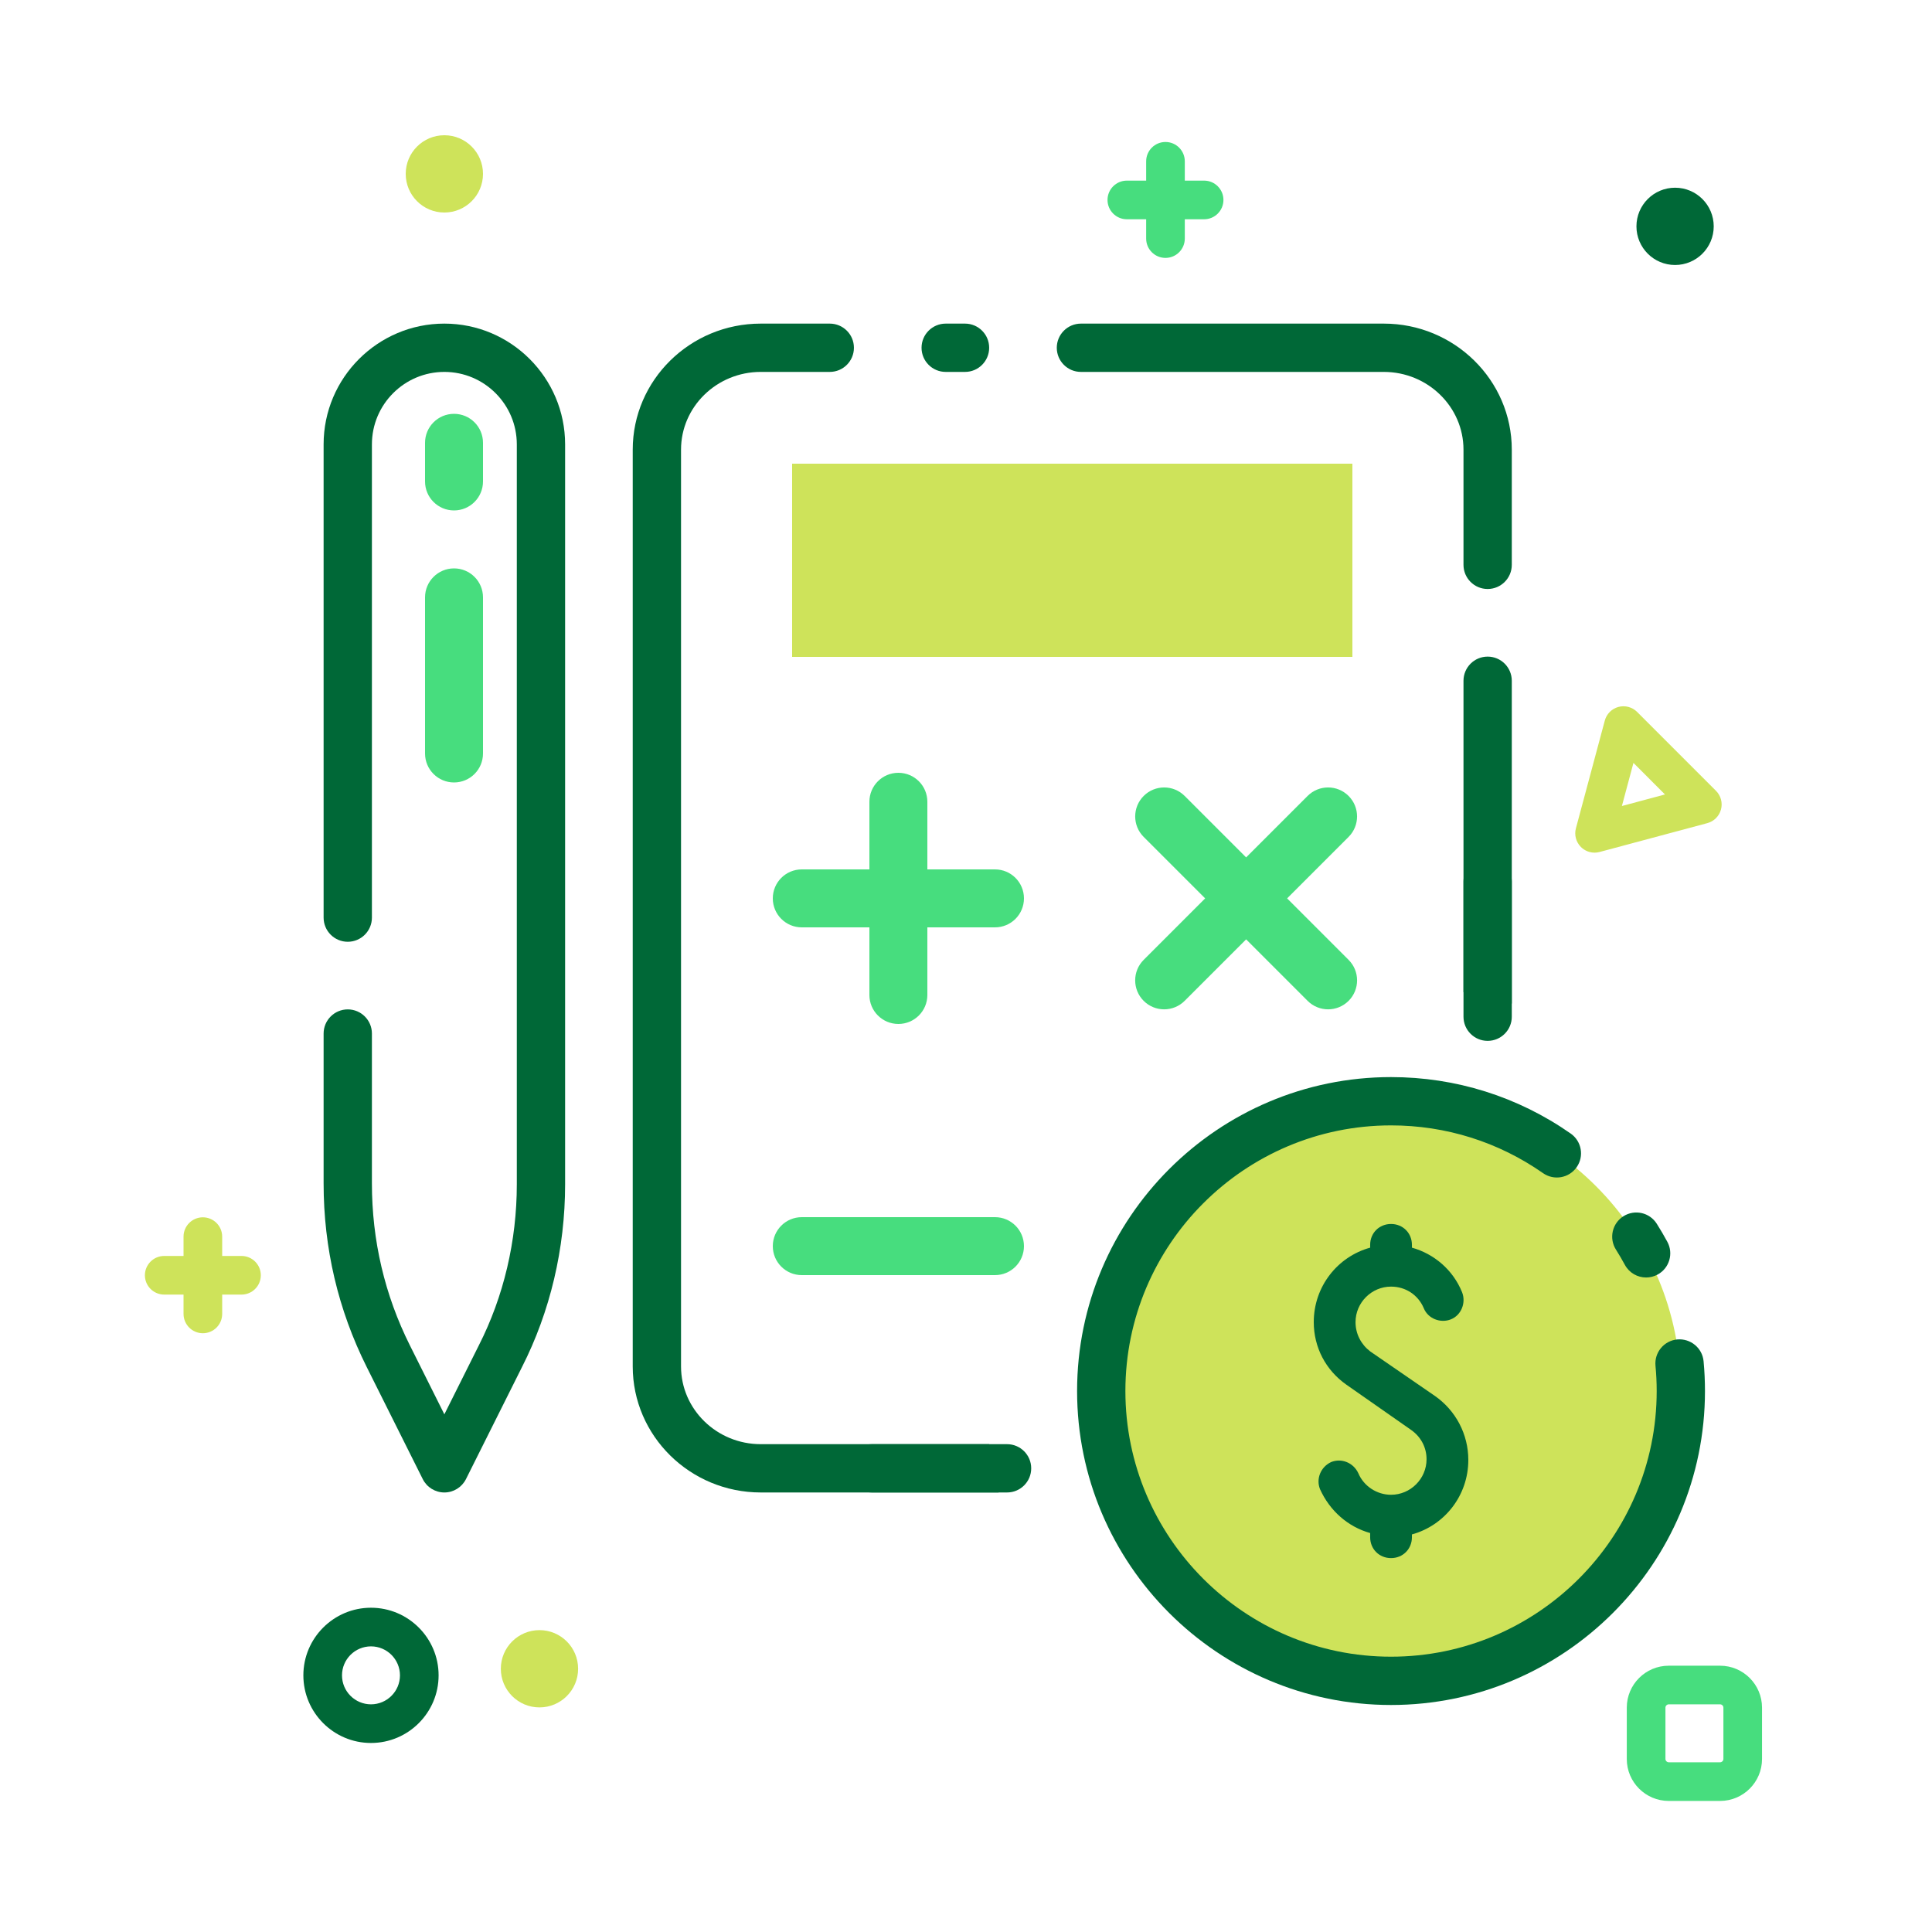 <?xml version="1.0" encoding="iso-8859-1"?>
<!-- Generator: Adobe Illustrator 18.0.0, SVG Export Plug-In . SVG Version: 6.00 Build 0)  -->
<!DOCTYPE svg PUBLIC "-//W3C//DTD SVG 1.1//EN" "http://www.w3.org/Graphics/SVG/1.1/DTD/svg11.dtd">
<svg version="1.1" id="Layer_2" xmlns="http://www.w3.org/2000/svg" xmlns:xlink="http://www.w3.org/1999/xlink" x="0px" y="0px"
	 width="100px" height="100px" viewBox="0 0 100 100" style="enable-background:new 0 0 100 100;" xml:space="preserve">
<path style="fill:#CEE35A;" d="M70,24H41v10h29V24z"/>
<g>
	<path style="fill:#006837;" d="M55.949,19.25h15.676c2.274,0,4.125,1.805,4.125,4.023v5.963c0,0.69,0.56,1.25,1.25,1.25
		s1.25-0.56,1.25-1.25v-5.963c0-3.597-2.972-6.523-6.625-6.523H55.949c-0.69,0-1.25,0.56-1.25,1.25S55.258,19.25,55.949,19.25z"/>
	<path style="fill:#006837;" d="M77,33.986c-0.69,0-1.25,0.56-1.25,1.25v16.117c0.85,0.154,1.689,0.34,2.5,0.593v-16.71
		C78.25,34.545,77.69,33.986,77,33.986z"/>
	<path style="fill:#006837;" d="M51.2,74.75H39.375c-2.274,0-4.125-1.805-4.125-4.023V23.273c0-2.218,1.851-4.023,4.125-4.023h3.574
		c0.69,0,1.25-0.56,1.25-1.25s-0.56-1.25-1.25-1.25h-3.574c-3.653,0-6.625,2.926-6.625,6.523v47.454
		c0,3.597,2.972,6.523,6.625,6.523h12.313C51.478,76.434,51.312,75.601,51.2,74.75z"/>
	<path style="fill:#006837;" d="M48.949,19.25h1c0.69,0,1.25-0.56,1.25-1.25s-0.56-1.25-1.25-1.25h-1c-0.69,0-1.25,0.56-1.25,1.25
		S48.258,19.25,48.949,19.25z"/>
</g>
<g>
	<path style="fill:#006837;" d="M23,77.25c-0.474,0-0.906-0.268-1.118-0.691l-2.9-5.8c-1.481-2.963-2.232-6.162-2.232-9.509v-7.754
		c0-0.69,0.56-1.25,1.25-1.25s1.25,0.56,1.25,1.25v7.754c0,2.956,0.662,5.779,1.968,8.391L23,73.205l1.782-3.564
		c1.289-2.532,1.968-5.414,1.968-8.341V23c0-2.068-1.682-3.75-3.75-3.75s-3.75,1.682-3.75,3.75v24.496c0,0.69-0.56,1.25-1.25,1.25
		s-1.25-0.56-1.25-1.25V23c0-3.446,2.804-6.25,6.25-6.25s6.25,2.804,6.25,6.25v38.3c0,3.32-0.773,6.594-2.236,9.467l-2.896,5.792
		C23.906,76.982,23.474,77.25,23,77.25z"/>
</g>
<g>
	<path style="fill:#47DD7E;" d="M23.5,40.5c-0.829,0-1.5-0.671-1.5-1.5v-8.08c0-0.829,0.671-1.5,1.5-1.5s1.5,0.671,1.5,1.5V39
		C25,39.829,24.329,40.5,23.5,40.5z M23.5,26.42c-0.829,0-1.5-0.671-1.5-1.5v-2c0-0.829,0.671-1.5,1.5-1.5s1.5,0.671,1.5,1.5v2
		C25,25.749,24.329,26.42,23.5,26.42z"/>
</g>
<g>
	<path style="fill:#47DD7E;" d="M46.5,53c-0.829,0-1.5-0.671-1.5-1.5v-10c0-0.829,0.671-1.5,1.5-1.5s1.5,0.671,1.5,1.5v10
		C48,52.329,47.329,53,46.5,53z"/>
</g>
<g>
	<path style="fill:#47DD7E;" d="M51.5,48h-10c-0.829,0-1.5-0.671-1.5-1.5s0.671-1.5,1.5-1.5h10c0.829,0,1.5,0.671,1.5,1.5
		S52.329,48,51.5,48z"/>
</g>
<g>
	<path style="fill:#47DD7E;" d="M51.5,66h-10c-0.829,0-1.5-0.671-1.5-1.5s0.671-1.5,1.5-1.5h10c0.829,0,1.5,0.671,1.5,1.5
		S52.329,66,51.5,66z"/>
</g>
<g>
	<path style="fill:#47DD7E;" d="M60.257,52.243c-0.384,0-0.768-0.146-1.061-0.439c-0.586-0.585-0.586-1.536,0-2.121l8.485-8.485
		c0.586-0.586,1.535-0.586,2.121,0c0.586,0.585,0.586,1.536,0,2.121l-8.485,8.485C61.025,52.096,60.641,52.243,60.257,52.243z"/>
</g>
<g>
	<path style="fill:#47DD7E;" d="M68.743,52.243c-0.384,0-0.768-0.146-1.061-0.439l-8.485-8.485c-0.586-0.585-0.586-1.536,0-2.121
		c0.586-0.586,1.535-0.586,2.121,0l8.485,8.485c0.586,0.585,0.586,1.536,0,2.121C69.51,52.096,69.126,52.243,68.743,52.243z"/>
</g>
<g>
	<path style="fill:#006837;" d="M77,53.875c-0.69,0-1.25-0.56-1.25-1.25v-7c0-0.69,0.56-1.25,1.25-1.25s1.25,0.56,1.25,1.25v7
		C78.25,53.315,77.69,53.875,77,53.875z"/>
</g>
<g>
	<path style="fill:#006837;" d="M52.125,77.25h-7c-0.69,0-1.25-0.56-1.25-1.25s0.56-1.25,1.25-1.25h7c0.69,0,1.25,0.56,1.25,1.25
		S52.815,77.25,52.125,77.25z"/>
</g>
<g>
	<path style="fill:#CEE35A;" d="M72,87c8.284,0,15-6.716,15-15s-6.716-15-15-15s-15,6.716-15,15S63.716,87,72,87z"/>
	<path style="fill:#006837;" d="M72,88.25c-8.96,0-16.25-7.29-16.25-16.25S63.04,55.75,72,55.75c3.349,0,6.565,1.011,9.3,2.923
		c0.566,0.396,0.704,1.175,0.308,1.741s-1.174,0.704-1.741,0.308C77.555,59.104,74.834,58.25,72,58.25
		c-7.582,0-13.75,6.168-13.75,13.75S64.418,85.75,72,85.75S85.75,79.582,85.75,72c0-0.438-0.021-0.878-0.062-1.309
		c-0.065-0.687,0.439-1.297,1.127-1.362c0.685-0.06,1.297,0.439,1.362,1.127c0.048,0.508,0.072,1.028,0.072,1.544
		C88.25,80.96,80.96,88.25,72,88.25z M85.203,66.123c-0.444,0-0.874-0.237-1.1-0.655c-0.146-0.269-0.3-0.533-0.463-0.791
		c-0.369-0.584-0.195-1.356,0.389-1.725s1.356-0.195,1.725,0.389c0.193,0.305,0.375,0.617,0.548,0.936
		c0.329,0.607,0.103,1.366-0.504,1.694C85.608,66.074,85.404,66.123,85.203,66.123z"/>
</g>
<path style="fill:#006837;" d="M76,75.568c0-1.333-0.649-2.559-1.73-3.315l-3.351-2.306c-0.468-0.36-0.757-0.901-0.757-1.514
	c0-1.009,0.829-1.838,1.838-1.838c0.757,0,1.405,0.432,1.694,1.117c0.216,0.541,0.865,0.793,1.405,0.577s0.793-0.865,0.577-1.405
	c-0.468-1.153-1.441-1.982-2.595-2.306v-0.144c0-0.613-0.468-1.081-1.081-1.081s-1.081,0.468-1.081,1.081v0.144
	C69.225,65.045,68,66.595,68,68.432c0,1.297,0.613,2.486,1.694,3.243l3.351,2.342c0.505,0.36,0.793,0.901,0.793,1.514
	c0,1.009-0.829,1.838-1.838,1.838c-0.721,0-1.405-0.432-1.694-1.117c-0.252-0.541-0.865-0.793-1.405-0.577
	c-0.541,0.252-0.793,0.865-0.577,1.405c0.505,1.117,1.441,1.946,2.595,2.27v0.216c0,0.613,0.468,1.081,1.081,1.081
	s1.081-0.468,1.081-1.081v-0.144C74.775,78.955,76,77.405,76,75.568z"/>
<g>
	<path style="fill:#47DD7E;" d="M89.032,93.216h-2.66c-1.197,0-2.17-0.974-2.17-2.17v-2.659c0-1.197,0.974-2.17,2.17-2.17h2.66
		c1.196,0,2.17,0.974,2.17,2.17v2.659C91.202,92.243,90.229,93.216,89.032,93.216z M86.373,88.216c-0.091,0-0.17,0.08-0.17,0.17
		v2.659c0,0.091,0.08,0.17,0.17,0.17h2.66c0.09,0,0.17-0.08,0.17-0.17v-2.659c0-0.092-0.078-0.17-0.17-0.17H86.373z"/>
</g>
<circle style="fill:#006837;" cx="86.702" cy="11.716" r="2"/>
<circle style="fill:#CEE35A;" cx="23" cy="9" r="2"/>
<circle style="fill:#CEE35A;" cx="27.923" cy="86.375" r="2"/>
<g>
	<path style="fill:#006837;" d="M19.202,90.216c-1.93,0-3.5-1.57-3.5-3.5s1.57-3.5,3.5-3.5s3.5,1.57,3.5,3.5
		S21.132,90.216,19.202,90.216z M19.202,85.216c-0.827,0-1.5,0.673-1.5,1.5s0.673,1.5,1.5,1.5s1.5-0.673,1.5-1.5
		S20.029,85.216,19.202,85.216z"/>
</g>
<g>
	<path style="fill:#CEE35A;" d="M12.5,67.008h-4c-0.552,0-1-0.448-1-1s0.448-1,1-1h4c0.552,0,1,0.448,1,1S13.052,67.008,12.5,67.008
		z"/>
</g>
<g>
	<path style="fill:#CEE35A;" d="M10.5,69.008c-0.552,0-1-0.448-1-1v-4c0-0.552,0.448-1,1-1s1,0.448,1,1v4
		C11.5,68.561,11.052,69.008,10.5,69.008z"/>
</g>
<g>
	<path style="fill:#47DD7E;" d="M62.325,11.349h-4c-0.552,0-1-0.448-1-1s0.448-1,1-1h4c0.552,0,1,0.448,1,1
		S62.877,11.349,62.325,11.349z"/>
</g>
<g>
	<path style="fill:#47DD7E;" d="M60.325,13.349c-0.552,0-1-0.448-1-1v-4c0-0.552,0.448-1,1-1s1,0.448,1,1v4
		C61.325,12.901,60.877,13.349,60.325,13.349z"/>
</g>
<g>
	<path style="fill:#CEE35A;" d="M82.535,44.133c-0.262,0-0.517-0.103-0.707-0.293c-0.253-0.252-0.352-0.621-0.259-0.966l1.495-5.577
		c0.092-0.345,0.362-0.615,0.707-0.707c0.344-0.091,0.713,0.006,0.966,0.259l4.082,4.083c0.253,0.252,0.352,0.621,0.259,0.966
		c-0.092,0.345-0.362,0.615-0.707,0.707l-5.577,1.494C82.708,44.122,82.621,44.133,82.535,44.133z M84.547,39.488l-0.598,2.231
		l2.23-0.598L84.547,39.488z"/>
</g>
</svg>
